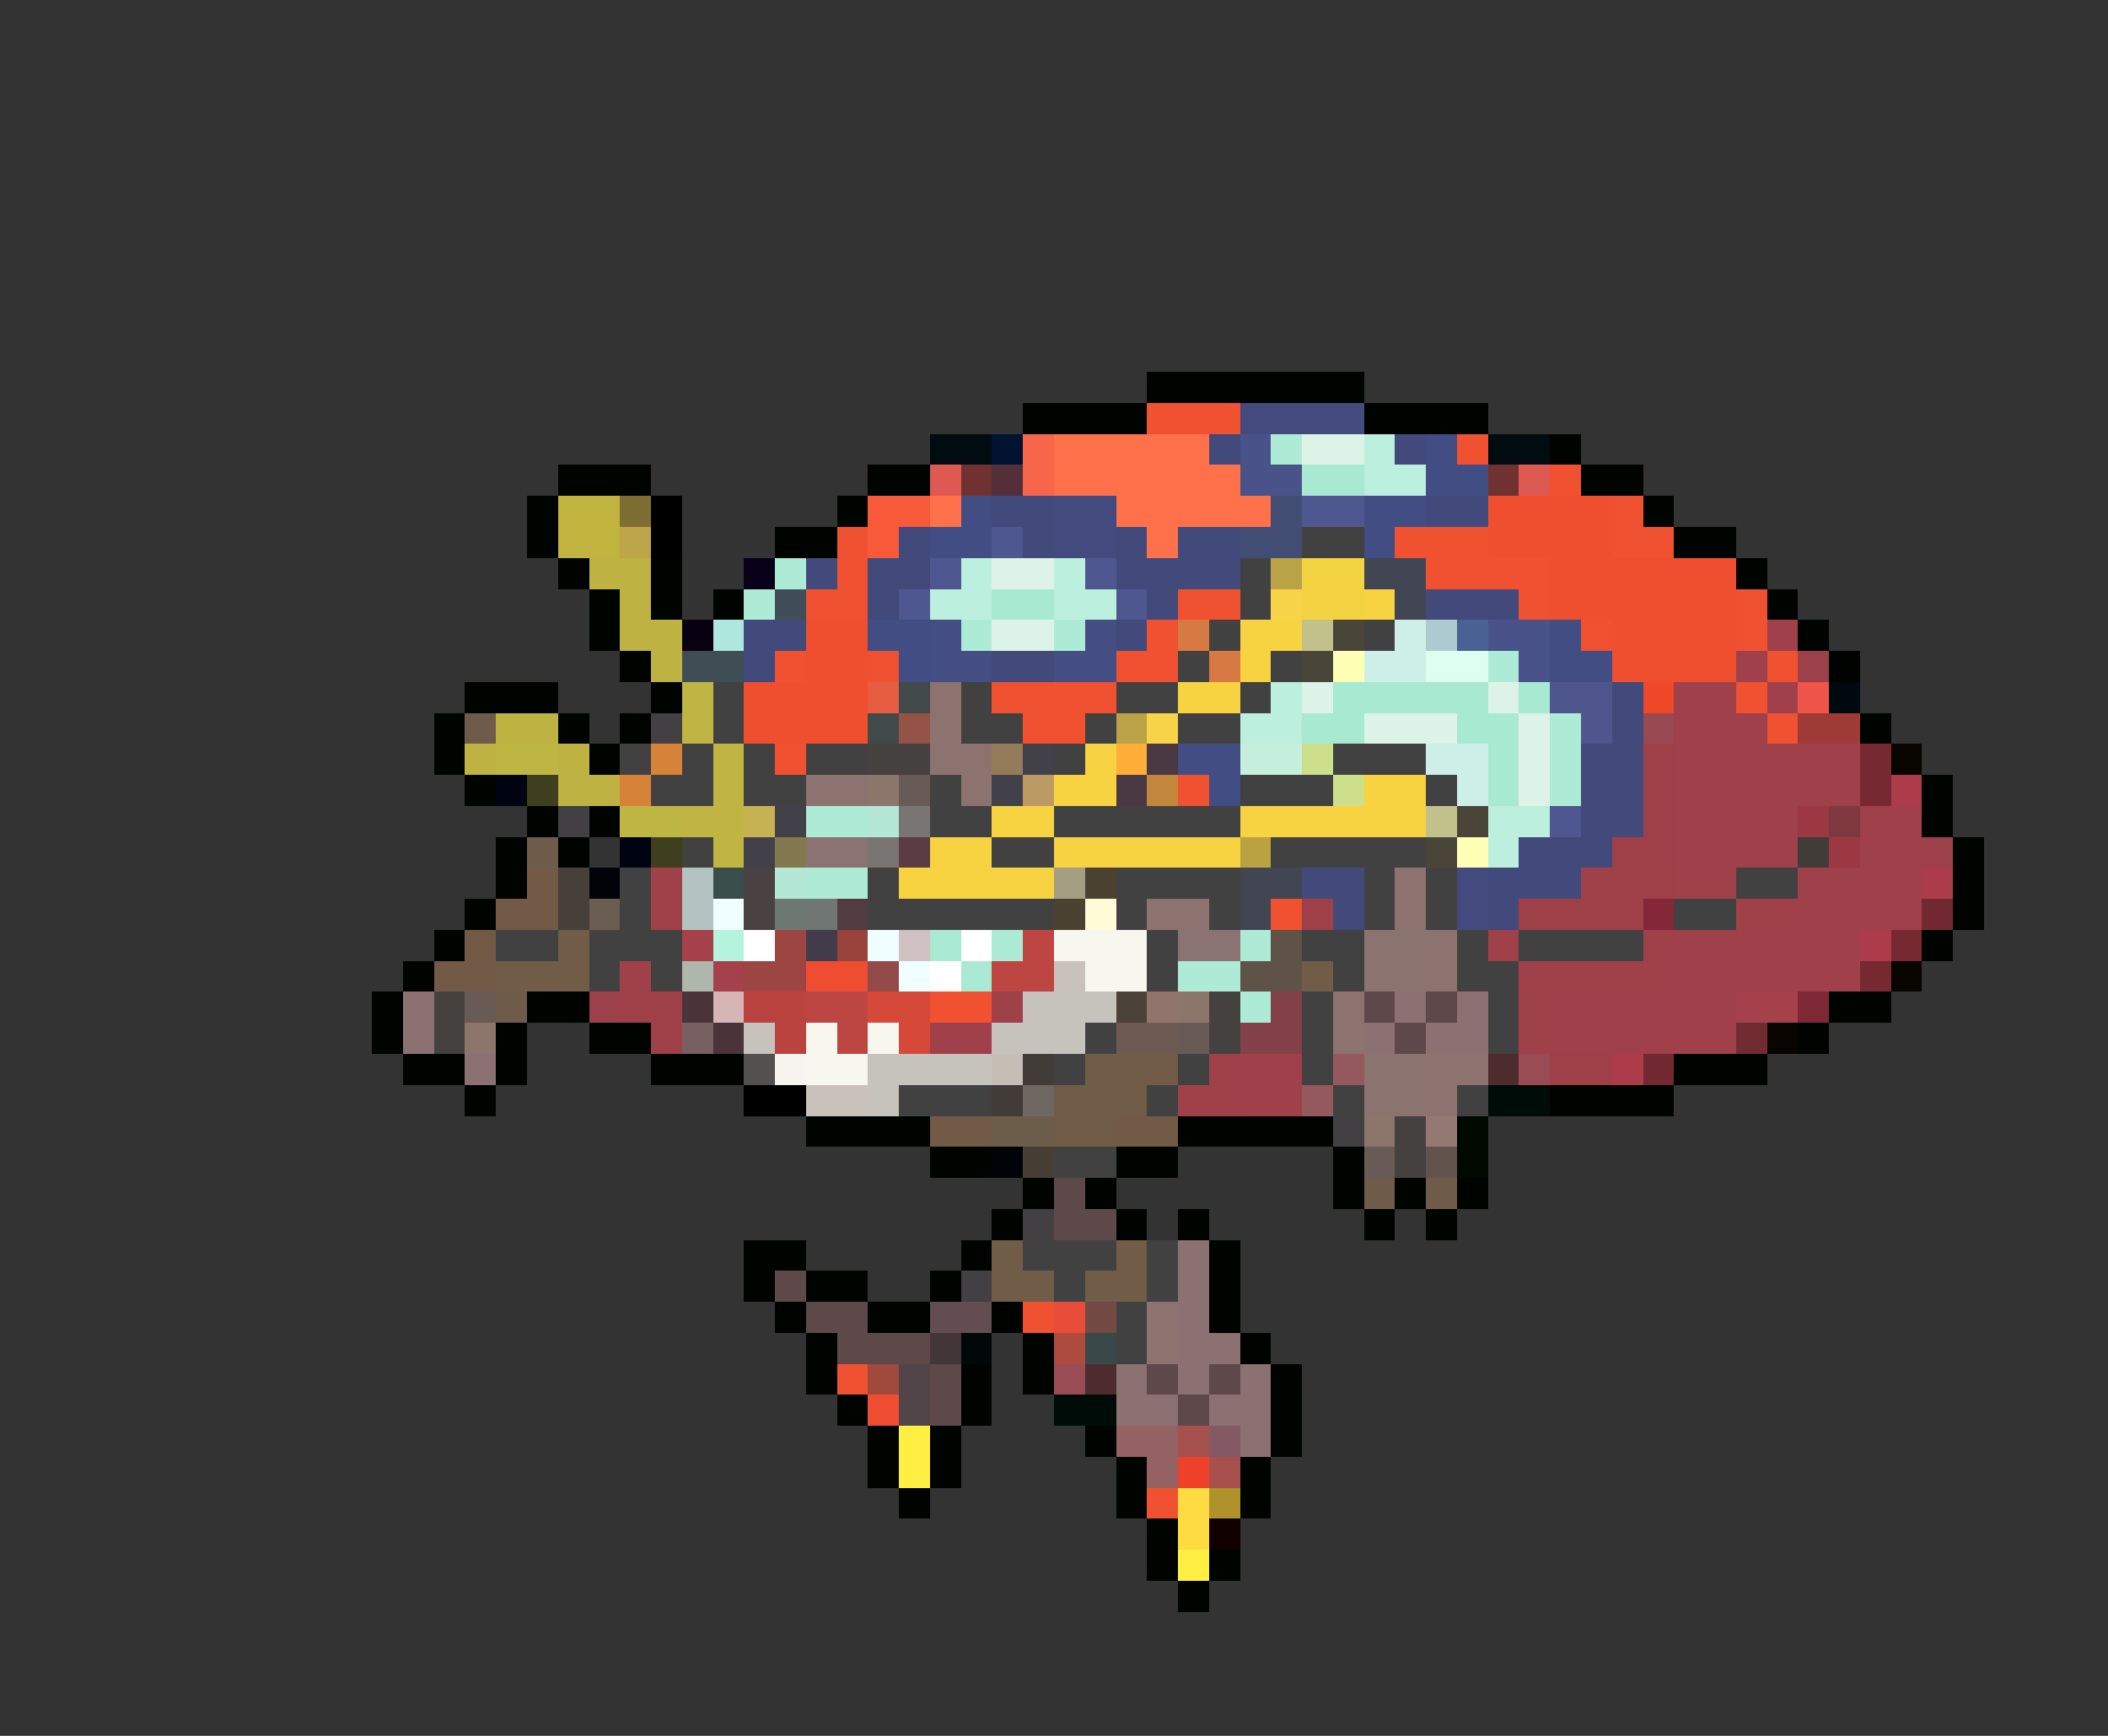 <svg xmlns="http://www.w3.org/2000/svg" viewBox="0 -0.5 68 56" shape-rendering="crispEdges">
<rect x="0" y="-0.5" width="68" height="56" fill="#333333" stroke="none"/>
<path stroke="#000400" d="M37 12h7M33 13h4M44 13h4M50 14h1M18 15h3M28 15h2M51 15h2M17 16h1M27 16h1M53 16h1M17 17h1M25 17h2M54 17h2M18 18h1M21 18h1M56 18h1M19 19h1M21 19h1M23 19h1M57 19h1M19 20h1M58 20h1M20 21h1M59 21h1M15 22h3M21 22h1M14 23h1M18 23h1M20 23h1M60 23h1M14 24h1M19 24h1M15 25h1M62 25h1M17 26h1M19 26h1M62 26h1M16 27h1M18 27h1M63 27h1M16 28h1M63 28h1M15 29h1M63 29h1M14 30h1M62 30h1M13 31h1M12 32h1M17 32h2M59 32h2M12 33h1M16 33h1M19 33h2M58 33h1M13 34h2M16 34h1M21 34h3M54 34h3M15 35h1M50 35h4M26 36h4M38 36h5M30 37h2M36 37h2M43 37h1M33 38h1M35 38h1M43 38h1M45 38h1M47 38h1M32 39h1M36 39h1M38 39h1M44 39h1M46 39h1M24 40h2M31 40h1M39 40h1M24 41h1M26 41h2M30 41h1M39 41h1M25 42h1M28 42h2M32 42h1M39 42h1M26 43h1M33 43h1M40 43h1M26 44h1M31 44h1M33 44h1M41 44h1M27 45h1M31 45h1M41 45h1M28 46h1M30 46h1M35 46h1M41 46h1M28 47h1M30 47h1M36 47h1M40 47h1M29 48h1M36 48h1M40 48h1M37 49h1M37 50h1M39 50h1M38 51h1" />
<path stroke="#ef5131" d="M37 13h3M47 14h1M50 15h1M52 16h1M27 17h1M45 17h3M52 17h2M27 18h1M46 18h4M26 19h2M38 19h2M49 19h1M56 19h1M37 20h1M51 20h1M56 20h1M25 21h1M28 21h1M36 21h2M57 21h1M32 22h4M56 22h1M33 23h2M57 23h1M25 24h1M38 25h1M41 29h1M30 32h2M33 42h1M27 44h1M37 48h1" />
<path stroke="#424a7e" d="M40 13h4M34 16h2M34 17h2M47 28h1M47 29h1" />
<path stroke="#000c10" d="M30 14h2M48 14h2" />
<path stroke="#001431" d="M32 14h1" />
<path stroke="#f7654a" d="M33 14h1M33 15h1" />
<path stroke="#ff714a" d="M34 14h5M34 15h6M30 16h1M36 16h5M37 17h1" />
<path stroke="#42497b" d="M39 14h1M45 14h1M32 16h2M46 16h2M29 17h1M33 17h1M36 17h1M38 17h2M26 18h1M28 18h2M36 18h4M28 19h1M37 19h1M46 19h3M24 20h2M36 20h1M24 21h1M32 21h2M52 22h1M52 23h1M51 24h2M51 25h2M51 26h2M49 27h3M42 28h2M48 28h3M43 29h1M48 29h1" />
<path stroke="#495389" d="M40 14h1M40 15h2M48 20h2M49 21h1" />
<path stroke="#adebd6" d="M41 14h1M25 18h1M24 19h1M31 20h1M34 20h1M48 21h1M50 23h1M50 24h1M50 25h1M26 26h2M26 28h2M32 30h1M40 30h1M38 31h2M40 32h1" />
<path stroke="#def3e7" d="M42 14h2M32 18h2M32 20h2M42 22h1M48 22h1M44 23h3M49 23h1M49 24h1M49 25h1" />
<path stroke="#bdefde" d="M44 14h1M44 15h2M31 18h1M34 18h1M30 19h2M34 19h2M41 22h1M40 23h2M48 26h2M48 27h1" />
<path stroke="#424d84" d="M46 14h1M46 15h2M31 16h1M44 16h2M30 17h2M44 17h1M28 20h2M50 20h1M29 21h1M50 21h2M38 24h2M39 25h1" />
<path stroke="#de5952" d="M30 15h1M49 15h1" />
<path stroke="#6f3231" d="M31 15h1M48 15h1" />
<path stroke="#522f39" d="M32 15h1" />
<path stroke="#a8e9d2" d="M42 15h2M32 19h2M43 22h5M49 22h1M42 23h2M47 23h2M48 24h1M48 25h1" />
<path stroke="#c0b43f" d="M18 16h2M18 17h2" />
<path stroke="#7e6e31" d="M20 16h1" />
<path stroke="#000000" d="M21 16h1M21 17h1M24 35h2" />
<path stroke="#f75939" d="M28 16h2M28 17h1" />
<path stroke="#424d73" d="M41 16h1M40 17h2" />
<path stroke="#4e5790" d="M42 16h2M32 17h1M29 19h1M36 19h1M50 26h1" />
<path stroke="#ef4f2e" d="M48 16h4M48 17h4M50 18h6M50 19h6M26 20h2M52 20h4M26 21h2M52 21h4M24 22h4M24 23h4" />
<path stroke="#bda64a" d="M20 17h1" />
<path stroke="#424142" d="M42 17h2M40 18h1M40 19h1M39 20h1M44 20h1M38 21h1M41 21h1M23 22h1M31 22h1M36 22h2M40 22h1M23 23h1M31 23h2M35 23h1M38 23h2M20 24h1M22 24h1M24 24h1M26 24h2M34 24h1M43 24h3M21 25h2M24 25h2M30 25h1M40 25h3M46 25h1M30 26h2M34 26h6M22 27h1M32 27h2M41 27h5M20 28h1M28 28h1M36 28h4M44 28h1M46 28h1M56 28h2M20 29h1M28 29h6M36 29h1M39 29h1M44 29h1M46 29h1M54 29h2M16 30h2M19 30h3M37 30h1M42 30h2M47 30h1M49 30h4M19 31h1M21 31h1M37 31h1M43 31h1M47 31h2M42 32h1M48 32h1M35 33h1M42 33h1M48 33h1M34 34h1M38 34h1M42 34h1M29 35h3M37 35h1M43 35h1M47 35h1M34 37h2M33 40h3M37 40h1M34 41h1M37 41h1M36 42h1M36 43h1" />
<path stroke="#bdb242" d="M19 18h2M20 19h1M20 20h2M21 21h1M16 23h2M15 24h1M18 24h1M18 25h2" />
<path stroke="#080018" d="M24 18h1" />
<path stroke="#4f5791" d="M30 18h1M35 18h1" />
<path stroke="#baa247" d="M41 18h1M36 23h1" />
<path stroke="#f4d342" d="M42 18h2M42 19h2" />
<path stroke="#424552" d="M44 18h2M45 19h1M40 28h2M40 29h1" />
<path stroke="#3f4e57" d="M25 19h1" />
<path stroke="#f7d34a" d="M41 19h1M37 23h1" />
<path stroke="#f7d342" d="M44 19h1M40 20h2M40 21h1M38 22h2M35 24h1M34 25h2M44 25h2M32 26h2M40 26h6M30 27h2M34 27h6M29 28h5" />
<path stroke="#080010" d="M22 20h1" />
<path stroke="#ade7de" d="M23 20h1" />
<path stroke="#444e83" d="M30 20h1M35 20h1M30 21h2M34 21h2" />
<path stroke="#d67942" d="M38 20h1M39 21h1" />
<path stroke="#c2c18b" d="M42 20h1M46 26h1" />
<path stroke="#4a4539" d="M43 20h1M42 21h1M47 26h1M46 27h1" />
<path stroke="#ceefe7" d="M45 20h1M44 21h2M46 24h2M47 25h1" />
<path stroke="#accad0" d="M46 20h1" />
<path stroke="#4a6194" d="M47 20h1" />
<path stroke="#a0404a" d="M57 20h1M56 21h1M57 22h1M56 23h1M30 33h2" />
<path stroke="#3f4d54" d="M22 21h2" />
<path stroke="#ffffb5" d="M43 21h1M47 27h1" />
<path stroke="#deffef" d="M46 21h2" />
<path stroke="#9c414a" d="M58 21h1M62 27h1M19 32h1" />
<path stroke="#c0b542" d="M22 22h1M22 23h1M23 24h1M23 25h1M22 26h2M23 27h1" />
<path stroke="#e75d42" d="M28 22h1" />
<path stroke="#42494a" d="M29 22h1M28 23h1" />
<path stroke="#8c736f" d="M30 22h1M30 23h1M30 24h2M26 25h2M31 25h1M45 28h1M37 29h2M45 29h1M46 30h1M46 31h1M43 32h1M43 33h1M46 34h2M46 35h1M37 42h1M37 43h1" />
<path stroke="#4f568e" d="M50 22h2M51 23h1" />
<path stroke="#ef4929" d="M53 22h1" />
<path stroke="#9f404a" d="M54 22h2M54 23h2M54 24h6M54 25h6M54 26h4M60 26h2M54 27h4M60 27h2M58 28h4M58 29h4M54 30h6M54 31h6M50 32h6M50 33h6M40 34h2M40 35h2" />
<path stroke="#ef554a" d="M58 22h1" />
<path stroke="#000810" d="M59 22h1" />
<path stroke="#6f5b4a" d="M15 23h1M17 27h1M16 32h1M44 38h1M46 38h1" />
<path stroke="#424042" d="M21 23h1M18 26h1M43 36h1M33 39h1M31 41h1" />
<path stroke="#945346" d="M29 23h1" />
<path stroke="#984952" d="M53 23h1" />
<path stroke="#9f3b36" d="M58 23h2" />
<path stroke="#bdb642" d="M16 24h2M20 26h2" />
<path stroke="#d68239" d="M21 24h1M20 25h1" />
<path stroke="#44413f" d="M28 24h2M14 32h1M39 32h1M14 33h1M39 33h1M45 36h1M45 37h1" />
<path stroke="#947c5a" d="M32 24h1" />
<path stroke="#42414a" d="M33 24h1M32 25h1M25 26h1M24 27h1" />
<path stroke="#ffae39" d="M36 24h1" />
<path stroke="#4a3842" d="M37 24h1M36 25h1" />
<path stroke="#c6efde" d="M40 24h2" />
<path stroke="#cedf8c" d="M42 24h1M43 25h1" />
<path stroke="#9f4049" d="M53 24h1M53 25h1M53 26h1M52 27h2M51 28h3M42 29h1M49 29h4" />
<path stroke="#762931" d="M60 24h1M60 25h1M61 30h1M60 31h1" />
<path stroke="#080400" d="M61 24h1M61 31h1M57 33h1" />
<path stroke="#000410" d="M16 25h1M20 27h1" />
<path stroke="#3f3f20" d="M17 25h1M21 27h1" />
<path stroke="#8c756b" d="M28 25h1M38 32h1M15 33h1M44 36h1" />
<path stroke="#685b55" d="M29 25h1M15 32h1M38 33h1M44 37h1" />
<path stroke="#bd9a63" d="M33 25h1" />
<path stroke="#c2863c" d="M37 25h1" />
<path stroke="#ad3c4a" d="M61 25h1M62 28h1M60 30h1M52 34h1" />
<path stroke="#c6b252" d="M24 26h1" />
<path stroke="#b5e7d6" d="M28 26h1M25 28h1" />
<path stroke="#787573" d="M29 26h1M28 27h1" />
<path stroke="#9c3842" d="M58 26h1M59 27h1" />
<path stroke="#7e393f" d="M59 26h1" />
<path stroke="#84794e" d="M25 27h1" />
<path stroke="#8b7373" d="M26 27h2M38 30h2" />
<path stroke="#5a3c42" d="M29 27h1" />
<path stroke="#baa242" d="M40 27h1" />
<path stroke="#423c39" d="M58 27h1M33 34h1M32 35h1" />
<path stroke="#735a47" d="M17 28h1M16 29h2M15 30h1M14 31h2M30 36h2M36 36h2" />
<path stroke="#473f39" d="M18 28h1M18 29h1" />
<path stroke="#000408" d="M19 28h1M32 37h1" />
<path stroke="#a0414a" d="M21 28h1M54 28h2M21 29h1M56 29h2M48 30h1M53 30h1M20 31h1M49 31h5M49 32h1M49 33h1M39 34h1M38 35h2" />
<path stroke="#b2c3c2" d="M22 28h1M22 29h1" />
<path stroke="#394d4a" d="M23 28h1" />
<path stroke="#4a4142" d="M24 28h1M24 29h1" />
<path stroke="#a49e83" d="M34 28h1" />
<path stroke="#4a4131" d="M35 28h1M34 29h1" />
<path stroke="#6b5d52" d="M19 29h1" />
<path stroke="#efffff" d="M23 29h1M28 30h1M29 31h1" />
<path stroke="#6d7873" d="M25 29h1" />
<path stroke="#707673" d="M26 29h1" />
<path stroke="#523c42" d="M27 29h1" />
<path stroke="#fffbd6" d="M35 29h1" />
<path stroke="#842839" d="M53 29h1" />
<path stroke="#732931" d="M62 29h1M53 34h1" />
<path stroke="#705c47" d="M18 30h1M16 31h3M42 31h1M35 34h3M34 35h3M34 36h2M32 40h1M36 40h1M32 41h2M35 41h2" />
<path stroke="#a5414a" d="M22 30h1M23 31h1M56 32h2" />
<path stroke="#b5f3de" d="M23 30h1" />
<path stroke="#ffffff" d="M24 30h1M31 30h1M30 31h1" />
<path stroke="#9c4542" d="M25 30h1M24 31h2" />
<path stroke="#423c4a" d="M26 30h1" />
<path stroke="#98443d" d="M27 30h1" />
<path stroke="#d0c2c2" d="M29 30h1" />
<path stroke="#aae9d3" d="M30 30h1M31 31h1" />
<path stroke="#bd4542" d="M33 30h1M32 31h2M26 32h2M27 33h1" />
<path stroke="#f7f7ef" d="M34 30h3M35 31h2M26 33h1M28 33h1M26 34h2" />
<path stroke="#5f5347" d="M41 30h1M40 31h2" />
<path stroke="#8b7370" d="M44 30h2M44 31h2M44 34h2M44 35h2" />
<path stroke="#afb7ac" d="M22 31h1" />
<path stroke="#ef4d31" d="M26 31h2M28 45h1" />
<path stroke="#94494a" d="M28 31h1" />
<path stroke="#c8c2ba" d="M34 31h1M26 35h2" />
<path stroke="#8c7173" d="M13 32h1M45 32h1M47 32h1M13 33h1M44 33h1M46 33h2M15 34h1M38 40h1M38 41h1M38 42h1M38 43h2M36 44h1M38 44h1M40 44h1M36 45h2M39 45h2M40 46h1" />
<path stroke="#9f3f47" d="M20 32h2M21 33h1M50 34h2" />
<path stroke="#4a3439" d="M22 32h1M23 33h1" />
<path stroke="#d6b6b5" d="M23 32h1" />
<path stroke="#ba433f" d="M24 32h2M25 33h1" />
<path stroke="#d64939" d="M28 32h2M29 33h1" />
<path stroke="#9f4149" d="M32 32h1" />
<path stroke="#c6c3bd" d="M33 32h3M24 33h1M32 33h3M28 34h4M28 35h1" />
<path stroke="#4a4139" d="M36 32h1" />
<path stroke="#91746b" d="M37 32h1" />
<path stroke="#84414a" d="M41 32h1M40 33h2" />
<path stroke="#5e484a" d="M44 32h1M46 32h1M45 33h1M37 44h1M39 44h1M38 45h1" />
<path stroke="#7f2835" d="M58 32h1" />
<path stroke="#785f62" d="M22 33h1" />
<path stroke="#6d5a52" d="M36 33h2" />
<path stroke="#702c31" d="M56 33h1" />
<path stroke="#52514f" d="M24 34h1" />
<path stroke="#f7f3ef" d="M25 34h1" />
<path stroke="#c6beb5" d="M32 34h1" />
<path stroke="#94595d" d="M43 34h1M42 35h1" />
<path stroke="#4d2c2e" d="M48 34h1M35 44h1" />
<path stroke="#9a4c54" d="M49 34h1M34 44h1" />
<path stroke="#6e6762" d="M33 35h1" />
<path stroke="#000c08" d="M48 35h2M34 45h2" />
<path stroke="#6b5d4a" d="M32 36h2" />
<path stroke="#947973" d="M46 36h1" />
<path stroke="#000800" d="M47 36h1M47 37h1" />
<path stroke="#473f34" d="M33 37h1" />
<path stroke="#62534c" d="M46 37h1" />
<path stroke="#5e494a" d="M34 38h1M34 39h2M25 41h1M26 42h2M27 43h3M30 44h1M30 45h1" />
<path stroke="#634d52" d="M30 42h2" />
<path stroke="#e74d39" d="M34 42h1" />
<path stroke="#734a44" d="M35 42h1" />
<path stroke="#423639" d="M30 43h1" />
<path stroke="#000808" d="M31 43h1" />
<path stroke="#ad4b3e" d="M34 43h1" />
<path stroke="#39494a" d="M35 43h1" />
<path stroke="#a0493d" d="M28 44h1" />
<path stroke="#52454a" d="M29 44h1M29 45h1" />
<path stroke="#ffef42" d="M29 46h1M29 47h1M38 50h1" />
<path stroke="#946262" d="M36 46h2M37 47h1" />
<path stroke="#a7514f" d="M38 46h1M39 47h1" />
<path stroke="#845963" d="M39 46h1" />
<path stroke="#ef4129" d="M38 47h1" />
<path stroke="#ffdb42" d="M38 48h1M38 49h1" />
<path stroke="#af922c" d="M39 48h1" />
<path stroke="#100000" d="M39 49h1" />
</svg>